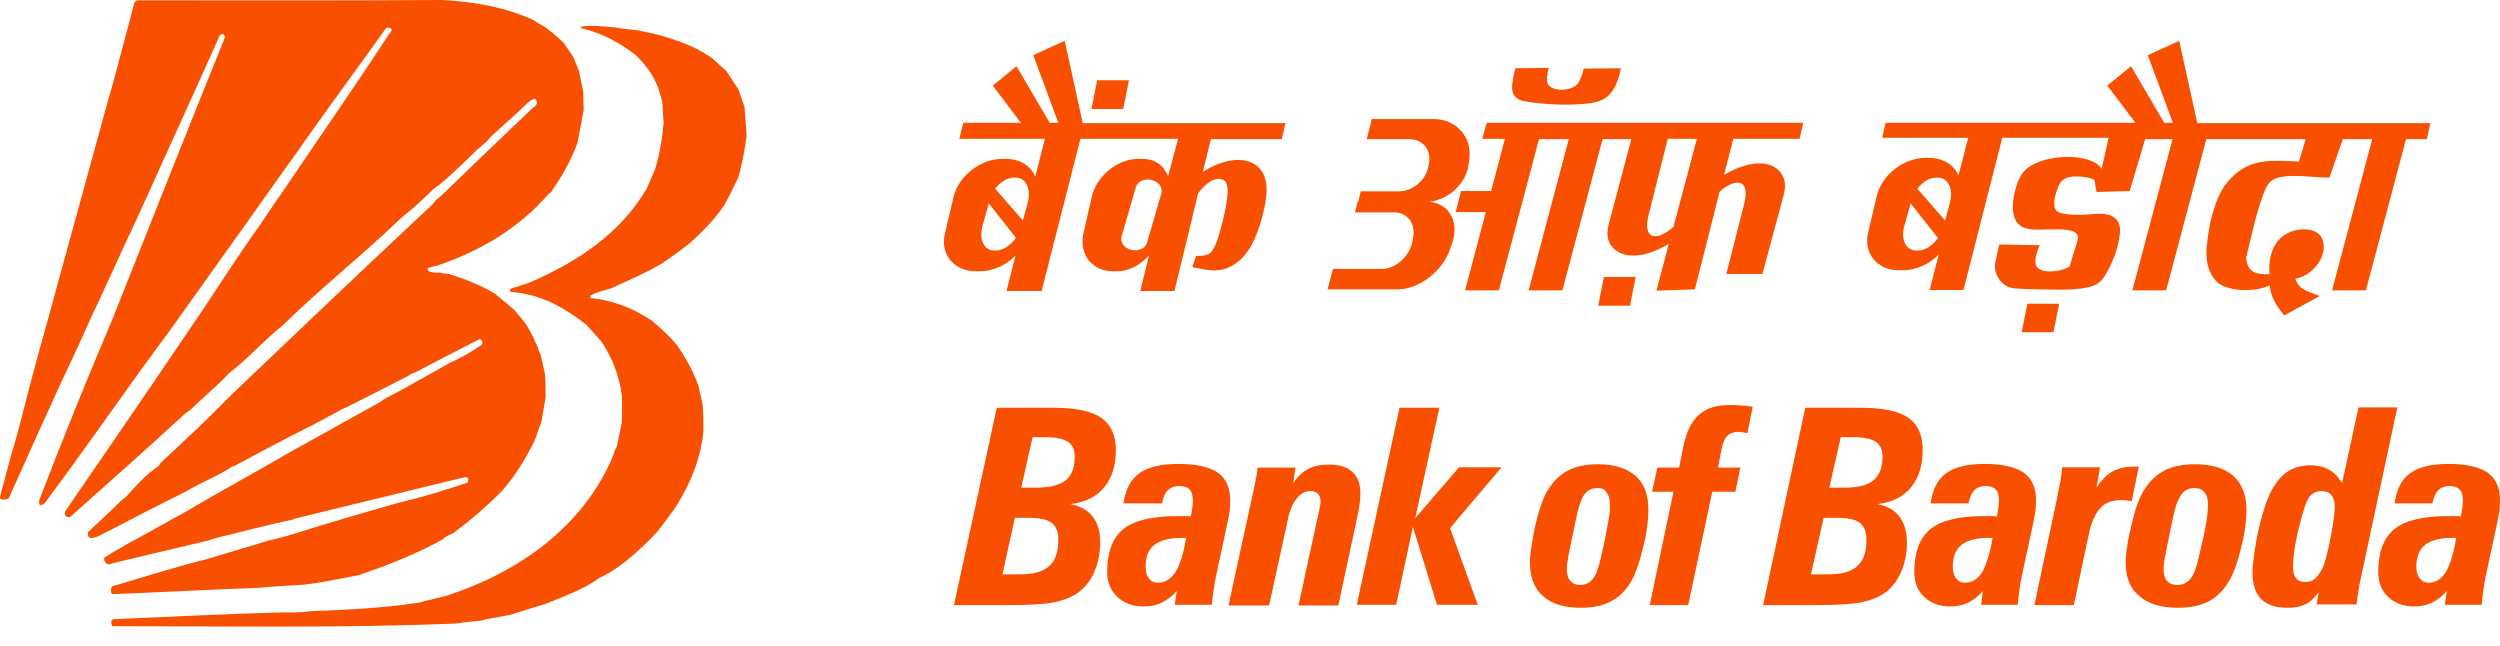 <svg width="120" height="31" viewBox="0 0 120 31" fill="none" xmlns="http://www.w3.org/2000/svg">
<path d="M117.897 25.817H117.737C117.126 25.817 116.693 25.93 116.404 26.155C116.131 26.379 115.986 26.717 115.986 27.198C115.986 27.439 116.035 27.632 116.147 27.76C116.243 27.905 116.388 27.969 116.58 27.969C116.918 27.969 117.191 27.792 117.415 27.439C117.624 27.054 117.785 26.524 117.897 25.817ZM117.447 28.37C117.223 28.627 116.982 28.804 116.725 28.932C116.468 29.061 116.179 29.109 115.858 29.109C115.36 29.109 114.943 28.948 114.622 28.643C114.301 28.338 114.156 27.937 114.156 27.455C114.156 26.508 114.413 25.817 114.927 25.4C115.441 24.983 116.291 24.774 117.464 24.774C117.64 24.774 117.769 24.774 117.865 24.774C117.961 24.774 118.042 24.774 118.122 24.79C118.154 24.581 118.186 24.421 118.202 24.292C118.218 24.164 118.218 24.067 118.218 24.003C118.218 23.778 118.17 23.602 118.058 23.489C117.945 23.377 117.785 23.329 117.576 23.329C117.351 23.329 117.175 23.393 117.03 23.538C116.902 23.682 116.805 23.891 116.757 24.164H114.943C115.023 23.505 115.264 23.024 115.681 22.719C116.099 22.414 116.709 22.269 117.528 22.269C118.379 22.269 119.005 22.414 119.406 22.687C119.808 22.976 120 23.425 120 24.035C120 24.196 119.984 24.356 119.968 24.549C119.936 24.742 119.904 24.934 119.856 25.143L119.31 27.68C119.262 27.905 119.23 28.13 119.198 28.354C119.165 28.579 119.149 28.788 119.117 29.029H117.351L117.447 28.37ZM111.298 28.419C111.122 28.675 110.913 28.884 110.672 28.997C110.431 29.125 110.142 29.173 109.789 29.173C109.227 29.173 108.81 29.029 108.537 28.756C108.264 28.483 108.119 28.049 108.119 27.471C108.119 27.246 108.151 26.957 108.199 26.604C108.248 26.251 108.312 25.866 108.408 25.448C108.504 24.999 108.617 24.613 108.729 24.276C108.842 23.939 108.954 23.666 109.082 23.457C109.307 23.072 109.564 22.783 109.853 22.606C110.142 22.43 110.495 22.333 110.897 22.333C111.234 22.333 111.523 22.398 111.764 22.526C112.005 22.654 112.229 22.879 112.422 23.184L113.209 19.556H115.071L113.273 27.969C113.241 28.097 113.225 28.258 113.193 28.434C113.161 28.611 113.145 28.804 113.112 29.012H111.202L111.298 28.419ZM111.443 23.57C111.234 23.57 111.073 23.634 110.945 23.746C110.817 23.859 110.704 24.084 110.608 24.389C110.447 24.918 110.303 25.432 110.206 25.962C110.11 26.476 110.062 26.893 110.062 27.214C110.062 27.455 110.11 27.632 110.222 27.76C110.319 27.889 110.479 27.937 110.688 27.937C110.865 27.937 111.009 27.873 111.138 27.76C111.266 27.648 111.395 27.455 111.507 27.214C111.571 27.07 111.619 26.877 111.684 26.636C111.748 26.395 111.812 26.107 111.876 25.769C111.94 25.432 111.989 25.143 112.021 24.902C112.053 24.662 112.069 24.469 112.069 24.324C112.069 24.067 112.005 23.891 111.908 23.762C111.796 23.634 111.635 23.57 111.443 23.57ZM105.325 23.425C105.117 23.425 104.956 23.489 104.828 23.602C104.699 23.714 104.587 23.907 104.491 24.164C104.458 24.244 104.426 24.356 104.378 24.533C104.33 24.71 104.298 24.886 104.25 25.111C104.218 25.239 104.186 25.416 104.137 25.657C103.945 26.54 103.848 27.086 103.848 27.279C103.848 27.535 103.897 27.744 104.009 27.873C104.121 28.001 104.282 28.081 104.507 28.081C104.715 28.081 104.876 28.017 105.02 27.905C105.165 27.792 105.277 27.6 105.374 27.343C105.422 27.198 105.486 26.989 105.55 26.701C105.614 26.412 105.695 26.09 105.775 25.737C105.839 25.4 105.903 25.111 105.936 24.854C105.968 24.597 105.984 24.389 105.984 24.228C105.984 23.971 105.936 23.778 105.823 23.65C105.711 23.489 105.55 23.425 105.325 23.425ZM102.034 27.006C102.034 26.797 102.05 26.556 102.098 26.283C102.13 26.01 102.195 25.689 102.275 25.352C102.371 24.934 102.468 24.565 102.58 24.244C102.692 23.923 102.821 23.666 102.933 23.489C103.206 23.072 103.527 22.767 103.913 22.574C104.298 22.381 104.78 22.285 105.374 22.285C106.176 22.285 106.787 22.478 107.204 22.847C107.621 23.216 107.83 23.778 107.83 24.485C107.83 24.71 107.814 24.951 107.782 25.207C107.75 25.48 107.702 25.769 107.621 26.09C107.525 26.508 107.429 26.861 107.316 27.182C107.204 27.503 107.076 27.776 106.947 27.969C106.69 28.386 106.353 28.691 105.984 28.884C105.598 29.077 105.117 29.173 104.523 29.173C103.72 29.173 103.11 28.98 102.692 28.611C102.243 28.258 102.034 27.712 102.034 27.006ZM97.651 29.045L98.743 23.891C98.791 23.65 98.839 23.393 98.887 23.152C98.935 22.911 98.967 22.671 98.984 22.43H100.798L100.637 23.393C100.862 23.056 101.103 22.799 101.392 22.638C101.681 22.478 102.002 22.398 102.387 22.398C102.468 22.398 102.516 22.398 102.564 22.398C102.596 22.398 102.644 22.398 102.66 22.414L102.323 24.051C102.307 24.051 102.307 24.051 102.291 24.051C102.066 24.019 101.922 24.003 101.825 24.003C101.392 24.003 101.039 24.132 100.814 24.389C100.573 24.645 100.38 25.079 100.252 25.689L99.545 29.045H97.651ZM95.644 25.817H95.483C94.873 25.817 94.44 25.93 94.151 26.155C93.878 26.379 93.733 26.717 93.733 27.198C93.733 27.439 93.781 27.632 93.894 27.76C93.99 27.905 94.135 27.969 94.327 27.969C94.665 27.969 94.937 27.792 95.162 27.439C95.355 27.054 95.531 26.524 95.644 25.817ZM95.178 28.37C94.954 28.627 94.713 28.804 94.456 28.932C94.199 29.061 93.91 29.109 93.589 29.109C93.091 29.109 92.674 28.948 92.353 28.643C92.031 28.338 91.887 27.937 91.887 27.455C91.887 26.508 92.144 25.817 92.657 25.4C93.171 24.983 94.022 24.774 95.194 24.774C95.371 24.774 95.499 24.774 95.596 24.774C95.692 24.774 95.772 24.774 95.853 24.79C95.885 24.581 95.917 24.421 95.933 24.292C95.949 24.164 95.949 24.067 95.949 24.003C95.949 23.778 95.901 23.602 95.788 23.489C95.676 23.377 95.515 23.329 95.307 23.329C95.082 23.329 94.905 23.393 94.761 23.538C94.632 23.682 94.536 23.891 94.488 24.164H92.674C92.754 23.505 92.995 23.024 93.412 22.719C93.83 22.414 94.44 22.269 95.259 22.269C96.109 22.269 96.736 22.414 97.137 22.687C97.538 22.976 97.731 23.425 97.731 24.035C97.731 24.196 97.715 24.356 97.699 24.549C97.667 24.742 97.635 24.934 97.587 25.143L97.041 27.68C96.993 27.905 96.96 28.13 96.928 28.354C96.896 28.579 96.88 28.788 96.848 29.029H95.098L95.178 28.37ZM84.63 29.045L86.653 19.572H89.318C90.378 19.572 91.132 19.732 91.598 20.053C92.064 20.375 92.288 20.888 92.288 21.611C92.288 22.349 92.096 22.944 91.726 23.393C91.357 23.843 90.827 24.116 90.121 24.196C90.602 24.292 90.956 24.501 91.18 24.806C91.405 25.111 91.534 25.529 91.534 26.042C91.534 26.556 91.437 27.038 91.245 27.471C91.052 27.905 90.795 28.226 90.458 28.467C90.153 28.675 89.784 28.82 89.334 28.916C88.9 28.997 88.178 29.045 87.183 29.045H84.63ZM86.926 27.567H87.793C88.419 27.567 88.868 27.439 89.157 27.166C89.446 26.909 89.591 26.492 89.591 25.914C89.591 25.529 89.478 25.256 89.27 25.095C89.061 24.934 88.692 24.854 88.178 24.854H87.536L86.926 27.567ZM87.809 23.409H88.499C89.157 23.409 89.639 23.297 89.928 23.056C90.217 22.815 90.362 22.446 90.362 21.916C90.362 21.579 90.249 21.354 90.04 21.209C89.832 21.065 89.463 20.985 88.965 20.985H88.355L87.809 23.409ZM79.187 29.045L80.327 23.602H79.299L79.556 22.446H80.6L80.792 21.466C80.937 20.76 81.178 20.246 81.531 19.925C81.884 19.604 82.366 19.443 82.976 19.443C83.169 19.443 83.361 19.443 83.554 19.459C83.747 19.476 83.939 19.491 84.132 19.524L83.875 20.792C83.779 20.776 83.682 20.76 83.618 20.744C83.554 20.728 83.49 20.728 83.442 20.728C83.217 20.728 83.04 20.792 82.928 20.904C82.799 21.017 82.719 21.209 82.655 21.466L82.462 22.446H83.538L83.297 23.602H82.189L81.033 29.045H79.187ZM76.666 23.425C76.473 23.425 76.297 23.489 76.168 23.602C76.04 23.714 75.927 23.907 75.847 24.164C75.815 24.244 75.783 24.356 75.735 24.533C75.687 24.71 75.655 24.886 75.606 25.111C75.574 25.239 75.542 25.416 75.494 25.657C75.301 26.54 75.205 27.086 75.205 27.279C75.205 27.535 75.253 27.744 75.366 27.873C75.478 28.001 75.638 28.081 75.847 28.081C76.04 28.081 76.216 28.017 76.345 27.905C76.473 27.792 76.602 27.6 76.682 27.343C76.73 27.198 76.794 26.989 76.859 26.701C76.923 26.412 77.003 26.09 77.067 25.737C77.132 25.4 77.18 25.111 77.228 24.854C77.276 24.597 77.276 24.389 77.276 24.228C77.276 23.971 77.228 23.778 77.116 23.65C77.051 23.489 76.891 23.425 76.666 23.425ZM73.439 27.006C73.439 26.797 73.455 26.556 73.503 26.283C73.535 26.01 73.599 25.689 73.664 25.352C73.76 24.934 73.856 24.565 73.969 24.244C74.081 23.923 74.194 23.666 74.322 23.489C74.579 23.072 74.9 22.767 75.285 22.574C75.655 22.381 76.136 22.285 76.714 22.285C77.501 22.285 78.095 22.478 78.513 22.847C78.93 23.216 79.123 23.778 79.123 24.485C79.123 24.71 79.106 24.951 79.074 25.207C79.042 25.48 78.994 25.769 78.914 26.09C78.817 26.508 78.721 26.861 78.609 27.182C78.496 27.503 78.384 27.776 78.256 27.969C77.999 28.386 77.678 28.691 77.292 28.884C76.923 29.077 76.441 29.173 75.863 29.173C75.077 29.173 74.466 28.98 74.065 28.611C73.648 28.258 73.439 27.712 73.439 27.006ZM65.122 29.045L67.177 19.572H69.088L67.932 24.87L70.035 22.43H72.074L69.602 25.352L70.934 29.029H68.975L67.819 25.288L67.017 29.029H65.122V29.045ZM58.973 29.045L60.145 23.65C60.209 23.377 60.257 23.136 60.289 22.96C60.321 22.767 60.353 22.606 60.37 22.446H62.184L62.072 23.2C62.28 22.879 62.521 22.654 62.794 22.51C63.067 22.366 63.404 22.301 63.789 22.301C64.287 22.301 64.656 22.414 64.913 22.654C65.17 22.879 65.299 23.233 65.299 23.682C65.299 23.843 65.283 24.003 65.267 24.148C65.251 24.292 65.234 24.437 65.202 24.565L64.239 29.061H62.328L63.308 24.549C63.34 24.421 63.356 24.308 63.372 24.244C63.388 24.18 63.388 24.116 63.388 24.083C63.388 23.907 63.34 23.778 63.26 23.698C63.179 23.618 63.051 23.57 62.89 23.57C62.65 23.57 62.425 23.698 62.232 23.939C62.039 24.18 61.895 24.517 61.815 24.951L60.916 29.061H58.973V29.045ZM56.934 25.817H56.757C56.147 25.817 55.697 25.93 55.408 26.155C55.119 26.379 54.991 26.717 54.991 27.198C54.991 27.439 55.039 27.632 55.151 27.76C55.248 27.905 55.408 27.969 55.585 27.969C55.922 27.969 56.211 27.792 56.436 27.439C56.661 27.054 56.821 26.524 56.934 25.817ZM56.484 28.37C56.259 28.627 56.019 28.804 55.745 28.932C55.489 29.061 55.184 29.109 54.879 29.109C54.365 29.109 53.947 28.948 53.626 28.643C53.305 28.338 53.145 27.937 53.145 27.455C53.145 26.508 53.401 25.817 53.915 25.4C54.429 24.983 55.296 24.774 56.484 24.774C56.661 24.774 56.789 24.774 56.886 24.774C56.982 24.774 57.062 24.774 57.158 24.79C57.207 24.581 57.223 24.421 57.239 24.292C57.255 24.164 57.255 24.067 57.255 24.003C57.255 23.778 57.207 23.602 57.094 23.489C56.982 23.377 56.821 23.329 56.596 23.329C56.372 23.329 56.195 23.393 56.051 23.538C55.906 23.682 55.826 23.891 55.778 24.164H53.931C54.011 23.505 54.268 23.024 54.686 22.719C55.103 22.414 55.73 22.269 56.564 22.269C57.431 22.269 58.058 22.414 58.459 22.687C58.86 22.976 59.053 23.425 59.053 24.035C59.053 24.196 59.037 24.356 59.021 24.549C58.989 24.742 58.957 24.934 58.908 25.143L58.363 27.68C58.314 27.905 58.282 28.13 58.25 28.354C58.218 28.579 58.186 28.788 58.17 29.029H56.388L56.484 28.37ZM45.791 29.045L47.846 19.572H50.544C51.619 19.572 52.39 19.732 52.855 20.053C53.321 20.375 53.562 20.888 53.562 21.611C53.562 22.349 53.369 22.944 53 23.393C52.631 23.843 52.085 24.116 51.378 24.196C51.86 24.292 52.229 24.501 52.454 24.806C52.695 25.111 52.807 25.529 52.807 26.042C52.807 26.556 52.711 27.038 52.518 27.471C52.326 27.905 52.053 28.226 51.716 28.467C51.41 28.675 51.041 28.82 50.592 28.916C50.142 28.997 49.42 29.045 48.408 29.045H45.791ZM48.119 27.567H48.986C49.612 27.567 50.078 27.439 50.367 27.166C50.656 26.909 50.8 26.492 50.8 25.914C50.8 25.529 50.688 25.256 50.479 25.095C50.255 24.934 49.901 24.854 49.371 24.854H48.713L48.119 27.567ZM49.018 23.409H49.709C50.367 23.409 50.849 23.297 51.154 23.056C51.443 22.815 51.587 22.446 51.587 21.916C51.587 21.579 51.475 21.354 51.266 21.209C51.041 21.065 50.688 20.985 50.174 20.985H49.564L49.018 23.409Z" fill="#F94F00"/>
<path fill-rule="evenodd" clip-rule="evenodd" d="M97.314 14.579H98.839L98.566 15.944H97.041L97.314 14.579ZM93.043 11.4C92.786 11.769 92.417 12.026 92.079 12.026H91.983C91.485 12.026 91.228 11.496 91.405 10.854L91.71 9.762L93.027 11.432L93.043 11.4ZM92.93 8.526H93.011C93.508 8.526 93.765 9.056 93.605 9.698L93.364 10.581L92.031 9.056C92.288 8.734 92.609 8.526 92.93 8.526ZM90.506 5.893H102.5L101.151 4.11L102.291 3.179L103.88 5.893H104.298L103.094 2.649L104.603 1.959L105.47 5.909H116.661L116.484 6.679H115.489L113.562 13.937H111.94L113.867 6.679H112.454L111.812 8.526C111.121 8.526 110.142 8.365 109.484 8.494C108.922 8.606 108.809 8.879 108.633 9.345C108.264 10.34 108.071 11.335 107.814 12.379C107.878 13.053 108.248 13.182 108.938 13.166C108.874 12.492 109.034 11.56 109.837 11.175C110.367 10.918 111.298 10.902 111.491 11.528C111.764 12.427 110.832 13.31 110.174 13.375C110.351 13.921 110.752 13.969 111.346 14.21L109.644 15.141C109.259 14.675 108.97 14.193 108.954 13.696C108.344 13.985 107.3 14.017 106.658 13.696C106.514 13.632 106.369 13.519 106.241 13.326C105.968 12.941 105.871 12.443 105.919 11.849C105.984 11.255 106.064 10.661 106.257 10.083C106.465 9.393 106.706 8.879 107.252 8.397C108.103 7.627 109.002 7.691 110.351 7.755L110.672 6.679H105.903L103.977 13.937H102.355L104.282 6.679H102.965L102.227 9.168L100.637 9.216L100.525 8.622C100.22 8.494 99.706 8.429 99.369 8.494C98.919 8.574 98.823 8.847 98.694 9.248C98.566 9.65 98.534 10.083 98.839 10.195C99.337 10.388 100.204 10.292 100.717 10.26C101.392 10.244 101.793 10.501 101.761 11.143C101.697 11.801 101.488 12.395 101.199 12.941C101.022 13.31 100.814 13.583 100.525 13.696C99.834 13.985 98.582 13.888 97.843 13.888C97.442 13.888 97.057 13.872 96.687 13.84C96.527 13.824 96.382 13.776 96.238 13.68C96.109 13.599 95.997 13.471 95.901 13.31C95.708 12.957 95.74 12.748 95.82 12.379L95.965 11.737L97.908 11.769C97.699 12.251 97.635 12.604 97.763 12.797C98.036 13.198 99.016 13.005 99.337 12.797L99.722 11.544C99.802 11.255 99.626 11.127 99.369 11.063C99.016 10.982 98.614 11.014 98.261 11.014C97.876 11.014 97.346 11.079 97.009 10.854C96.447 10.485 96.591 9.521 96.8 8.895C96.976 8.365 97.201 8.06 97.715 7.835C98.807 7.338 100.525 7.466 100.878 8.108L101.215 6.615H96.109L94.247 13.921H92.625L93.059 12.219C92.609 12.684 91.967 12.973 91.325 12.973H91.148C90.105 12.973 89.43 12.154 89.671 11.159L90.089 9.393C90.329 8.397 91.373 7.578 92.417 7.578H92.593C93.268 7.578 93.797 7.916 94.006 8.429L94.472 6.615H90.345L90.506 5.893ZM72.732 3.276L74.354 3.259C74.274 3.452 74.193 3.902 74.322 4.078C74.563 4.399 75.414 4.383 75.719 4.03C75.847 3.886 75.976 3.484 76.024 3.292L77.806 3.276C77.645 4.062 77.356 4.721 76.618 4.897C75.751 5.106 74.081 5.026 73.198 4.865C72.331 4.705 72.588 3.998 72.732 3.276ZM76.987 13.294H78.512L78.24 14.675H76.714L76.987 13.294ZM81.451 6.663H80.054L79.155 10.228C78.785 11.544 79.556 11.592 80.327 10.886L81.451 6.663ZM71.368 5.893H86.556L86.38 6.663H83.201L82.751 8.397C84.196 7.546 85.224 7.771 85.561 8.429C85.802 8.879 85.625 9.296 85.513 9.746L84.597 13.15H82.864L83.698 9.874C84.068 8.574 83.313 8.51 82.542 9.2L81.354 13.888L79.508 13.953L80.102 11.705C78.657 12.572 77.629 12.331 77.276 11.689C77.035 11.239 77.212 10.822 77.324 10.372L78.304 6.679H76.923L74.996 13.937H73.375L75.301 6.679H73.872L71.946 13.937H70.324L71.32 10.18H69.874L70.131 9.168H71.576L72.235 6.663H71.143L71.368 5.893ZM68.59 9.682C69.537 9.762 70.051 10.613 69.714 11.641L69.618 11.914C69.28 12.989 68.141 13.888 67.081 13.888H63.725L63.982 12.909H66.326C66.968 12.909 67.627 12.347 67.787 11.641L67.819 11.464C67.98 10.774 67.579 10.195 66.936 10.195H65.042L65.17 9.666L68.59 9.682ZM68.574 9.682C68.542 9.682 68.51 9.682 68.494 9.682C68.526 9.682 68.558 9.682 68.574 9.682ZM68.622 9.682C69.569 9.569 70.404 8.783 70.501 7.835L70.533 7.578C70.645 6.551 69.874 5.716 68.831 5.716H65.844L65.604 6.679H67.659C68.301 6.679 68.719 7.209 68.59 7.851L68.558 8.012C68.43 8.654 67.803 9.184 67.161 9.184H65.315L65.202 9.666L68.622 9.682ZM55.28 8.638C55.617 8.718 55.826 9.007 55.745 9.28L55.055 11.657C54.975 11.93 54.638 12.074 54.3 11.994C53.963 11.914 53.755 11.624 53.835 11.352L54.525 8.975C54.605 8.702 54.943 8.558 55.28 8.638ZM52.663 3.854H54.188L53.915 5.234H52.39L52.663 3.854ZM48.777 11.4C48.52 11.769 48.151 12.026 47.814 12.026H47.734C47.236 12.026 46.979 11.496 47.156 10.854L47.461 9.762L48.777 11.432V11.4ZM48.665 8.526H48.745C49.243 8.526 49.5 9.056 49.339 9.698L49.098 10.581L47.766 9.056C48.023 8.734 48.344 8.526 48.665 8.526ZM46.24 5.893H49.002L47.653 4.11L48.793 3.179L50.383 5.893H50.8L49.596 2.649L51.105 1.959L51.972 5.909H61.702L61.526 6.679H58.122L57.736 8.253C59.262 7.257 60.947 7.514 60.787 9.345C60.723 10.035 60.482 10.902 60.193 11.528C59.952 12.058 59.631 12.443 59.23 12.7C58.587 13.102 58.074 12.989 57.431 12.861C57.223 12.829 57.206 12.861 57.287 12.652L57.383 12.379C57.415 12.267 57.415 12.283 57.528 12.283C57.688 12.283 57.849 12.267 57.993 12.203C58.234 12.09 58.411 11.657 58.539 11.175C58.668 10.709 59.101 9.2 58.844 8.751C58.732 8.558 58.395 8.526 58.106 8.702C57.849 8.863 57.656 9.072 57.512 9.28L56.372 13.969H54.734L55.151 12.267C54.718 12.732 54.188 13.021 53.594 13.021H53.417C52.422 13.021 51.78 12.203 52.005 11.207L52.406 9.441C52.631 8.445 53.642 7.627 54.638 7.627H54.814C55.472 7.627 55.858 7.948 56.067 8.462L56.548 6.663H51.86L49.998 13.969H48.312L48.745 12.267C48.296 12.732 47.653 13.021 47.011 13.021H46.835C45.791 13.021 45.117 12.203 45.358 11.207L45.775 9.441C46.016 8.445 47.059 7.627 48.103 7.627H48.28C48.954 7.627 49.484 7.964 49.693 8.478L50.158 6.663H46.048L46.24 5.893Z" fill="#F94F00"/>
<path fill-rule="evenodd" clip-rule="evenodd" d="M28.017 5.266C27.84 6.246 27.84 6.246 27.712 6.872C27.391 7.755 26.974 8.461 26.444 9.232C26.412 9.248 26.395 9.264 26.363 9.28C24.886 10.966 23.12 12.01 21.001 12.748C20.583 12.845 20.583 12.845 20.535 12.877V12.973C20.68 13.117 20.953 13.085 21.129 13.085C21.29 13.133 21.29 13.133 21.547 13.15C22.317 13.39 23.056 13.679 23.762 14.097C23.811 14.161 24.148 14.402 24.694 14.884C24.854 15.076 25.015 15.269 25.175 15.462C25.512 15.943 25.753 16.505 25.962 17.067C26.026 17.356 26.09 17.645 26.155 17.934C26.187 18.255 26.187 18.255 26.187 19.09C26.123 19.492 26.042 19.893 25.978 20.294C25.866 20.535 25.834 20.712 25.641 21.194C25.224 22.028 24.758 22.799 24.148 23.506C23.409 24.276 22.606 24.951 21.755 25.593C21.611 25.657 21.386 25.737 21.29 25.866C19.973 26.604 18.673 27.102 17.244 27.6C16.361 27.776 15.494 27.953 14.595 28.065C12.957 28.162 12.957 28.162 12.491 28.21C11.046 28.258 5.475 28.531 5.379 28.515C5.298 28.435 5.314 28.226 5.379 28.146C6.872 27.712 8.397 27.214 9.906 26.845C10.035 26.797 12.572 26.058 12.829 25.962C13.968 25.721 15.092 25.288 16.216 24.983C16.473 24.886 17.822 24.517 19.074 24.148C20.182 23.891 21.354 23.538 22.43 23.168C22.478 23.104 22.478 23.04 22.478 22.96C22.446 22.944 22.414 22.912 22.398 22.895C22.301 22.895 20.856 23.265 14.113 24.902C14.081 24.918 14.049 24.934 14.033 24.951C12.796 25.191 11.56 25.545 10.324 25.834C10.227 25.866 10.131 25.898 10.051 25.93C5.379 27.038 5.379 27.038 5.266 27.086H5.138C5.041 26.957 4.977 26.941 5.009 26.765C5.363 26.54 5.363 26.54 6.23 26.042C6.454 25.946 8.59 24.726 8.799 24.629C10.5 23.618 12.267 22.671 13.968 21.675C15.397 20.888 16.842 20.07 18.271 19.283C18.32 19.251 18.368 19.219 18.416 19.171C19.508 18.608 20.567 17.982 21.643 17.388C22.141 17.18 22.671 16.858 23.12 16.553C23.201 16.441 23.136 16.297 23.008 16.28C21.964 16.81 20.937 17.356 19.909 17.886C19.748 17.934 19.748 17.934 19.588 18.047C16.634 19.556 16.634 19.556 16.393 19.652C16.056 19.861 15.173 20.294 15.092 20.359C13.808 21.001 12.523 21.675 11.255 22.366C11.207 22.382 11.175 22.382 11.143 22.398C10.452 22.863 9.617 23.168 8.911 23.602C7.675 24.212 6.422 24.854 5.202 25.496C5.058 25.529 4.126 26.187 4.223 25.545C4.656 25.143 5.09 24.726 5.523 24.324C5.652 24.18 5.989 23.875 6.037 23.859C6.503 23.345 7.032 22.751 7.61 22.366C7.643 22.317 7.691 22.269 7.723 22.205C8.847 21.161 9.987 20.102 11.062 18.994C14.29 15.911 17.533 12.829 20.776 9.794C20.872 9.666 20.969 9.537 21.113 9.457C23.088 7.562 23.216 7.418 25.561 5.186C25.721 5.074 25.721 5.074 25.769 4.977C25.769 4.592 25.545 4.769 25.336 4.929C24.758 5.507 24.132 6.021 23.538 6.583C23.313 6.904 22.911 7.129 22.655 7.434C22.093 7.948 21.434 8.638 20.792 9.088C20.326 9.553 19.797 10.035 19.283 10.436C17.436 12.218 15.397 13.824 13.567 15.622C12.668 16.329 11.881 17.244 10.966 17.934C10.725 18.207 10.725 18.207 9.088 19.716C9.023 19.765 8.975 19.797 8.911 19.829C7.081 21.515 5.218 23.168 3.356 24.822C3.147 24.822 3.099 24.774 3.115 24.565C5.347 21.322 7.578 18.063 9.778 14.803C10.677 13.455 11.56 12.074 12.507 10.757C13.182 9.762 13.23 9.666 13.471 9.344C15.189 6.792 16.987 4.223 18.673 1.638C18.881 1.429 18.817 1.301 18.544 1.333C17.115 3.34 15.638 5.314 14.225 7.354C13.985 7.659 13.535 8.333 8.75 15.028C8.638 15.205 6.92 17.549 6.808 17.693C5.266 19.845 3.725 22.028 2.151 24.148C2.071 24.212 1.991 24.276 1.879 24.212V24.019C3.002 21.097 4.191 18.159 5.411 15.285C7.193 10.806 8.975 6.294 10.789 1.814C10.789 1.718 10.789 1.718 10.725 1.638C10.661 1.638 10.597 1.654 10.549 1.702C9.168 4.801 7.739 7.899 6.342 10.998C6.278 11.078 4.817 14.338 4.399 15.173C4.223 15.606 4.078 15.879 3.885 16.329C2.697 18.833 1.557 21.386 0.417 23.923C0.273 23.987 0.145 24.003 0 23.939C0.016 23.762 0.016 23.762 0.578 21.691C0.626 21.579 0.787 20.953 0.835 20.824C0.883 20.599 0.931 20.487 1.477 18.336C1.766 17.26 2.055 16.184 2.36 15.124C2.408 14.9 5.138 5.025 5.17 4.881C5.266 4.56 5.347 4.255 5.443 3.934C5.796 2.553 6.165 1.268 6.438 0.161C6.47 0.08 6.503 0.064 6.567 0.016C11.448 0.016 16.345 0.032 21.242 0C22.735 0.08 24.26 0.337 25.641 0.979C25.785 1.092 25.785 1.092 26.139 1.284C26.444 1.509 26.765 1.766 27.054 2.055C27.214 2.28 27.359 2.505 27.519 2.729C27.616 2.954 27.696 3.195 27.792 3.42C27.857 3.757 27.937 4.094 28.001 4.415C28.001 4.672 28.001 4.961 28.017 5.266ZM35.836 6.535C35.74 7.225 35.627 7.867 35.435 8.526C35.033 9.36 35.033 9.36 34.777 9.826C34.311 10.533 33.717 11.127 33.091 11.688C32.481 12.154 32.481 12.154 31.822 12.62C31.036 13.085 30.169 13.455 29.334 13.84C29.013 13.936 28.627 14.017 28.338 14.193C28.338 14.274 28.338 14.274 28.354 14.306C29.43 14.418 30.377 14.787 31.276 15.381C31.71 15.751 32.127 16.12 32.497 16.57C32.93 17.196 33.267 17.806 33.524 18.512C33.589 18.801 33.653 19.074 33.717 19.363C33.765 19.813 33.765 20.262 33.765 20.728C33.621 22.044 33.139 23.216 32.432 24.34C31.983 24.967 31.983 24.967 31.533 25.545C30.763 26.347 29.815 27.262 28.788 27.728C28.033 28.29 27.022 28.643 26.155 28.997C25.609 29.157 25.047 29.334 24.501 29.51C23.265 29.735 23.265 29.735 23.136 29.783C22.189 29.88 22.189 29.88 21.932 29.928C16.441 30.153 10.886 30.056 5.395 30.056C5.33 29.944 5.298 29.783 5.443 29.719C8.076 29.607 10.725 29.478 13.358 29.398C13.872 29.398 14.434 29.414 14.932 29.334C16.698 29.27 18.416 29.189 20.166 28.916C20.278 28.868 20.744 28.772 21.434 28.595C24.854 27.487 27.969 25.32 29.414 21.916C29.51 21.611 29.51 21.611 29.607 21.434C29.687 21.049 29.767 20.664 29.848 20.278C29.864 19.331 29.864 19.331 29.848 18.962C29.719 18.047 29.382 17.131 28.852 16.377C28.611 16.12 28.386 15.847 28.146 15.59C27.022 14.707 25.914 14.113 24.469 14.001C24.469 13.888 24.501 13.872 24.597 13.824C24.951 13.728 24.951 13.728 25.448 13.551C27.728 12.556 29.767 11.223 31.052 9.039C31.18 8.75 31.309 8.445 31.437 8.14C31.662 7.402 31.79 6.663 31.855 5.892C31.822 5.555 31.806 5.218 31.79 4.881C31.726 4.672 31.662 4.447 31.598 4.223C31.325 3.564 31.036 3.163 30.538 2.665C29.751 2.039 28.868 1.573 27.873 1.349C27.873 1.333 27.873 1.301 27.889 1.284C28.402 1.188 29.029 1.284 29.542 1.317C29.783 1.365 29.783 1.365 30.65 1.461C30.939 1.525 31.228 1.59 31.533 1.654C32.465 1.911 33.396 2.232 34.182 2.794C34.407 3.002 34.648 3.211 34.873 3.42C35.066 3.725 35.258 4.014 35.451 4.303C35.547 4.592 35.644 4.865 35.74 5.154C35.756 5.571 35.82 6.053 35.836 6.535Z" fill="#F94F00"/>
</svg>
